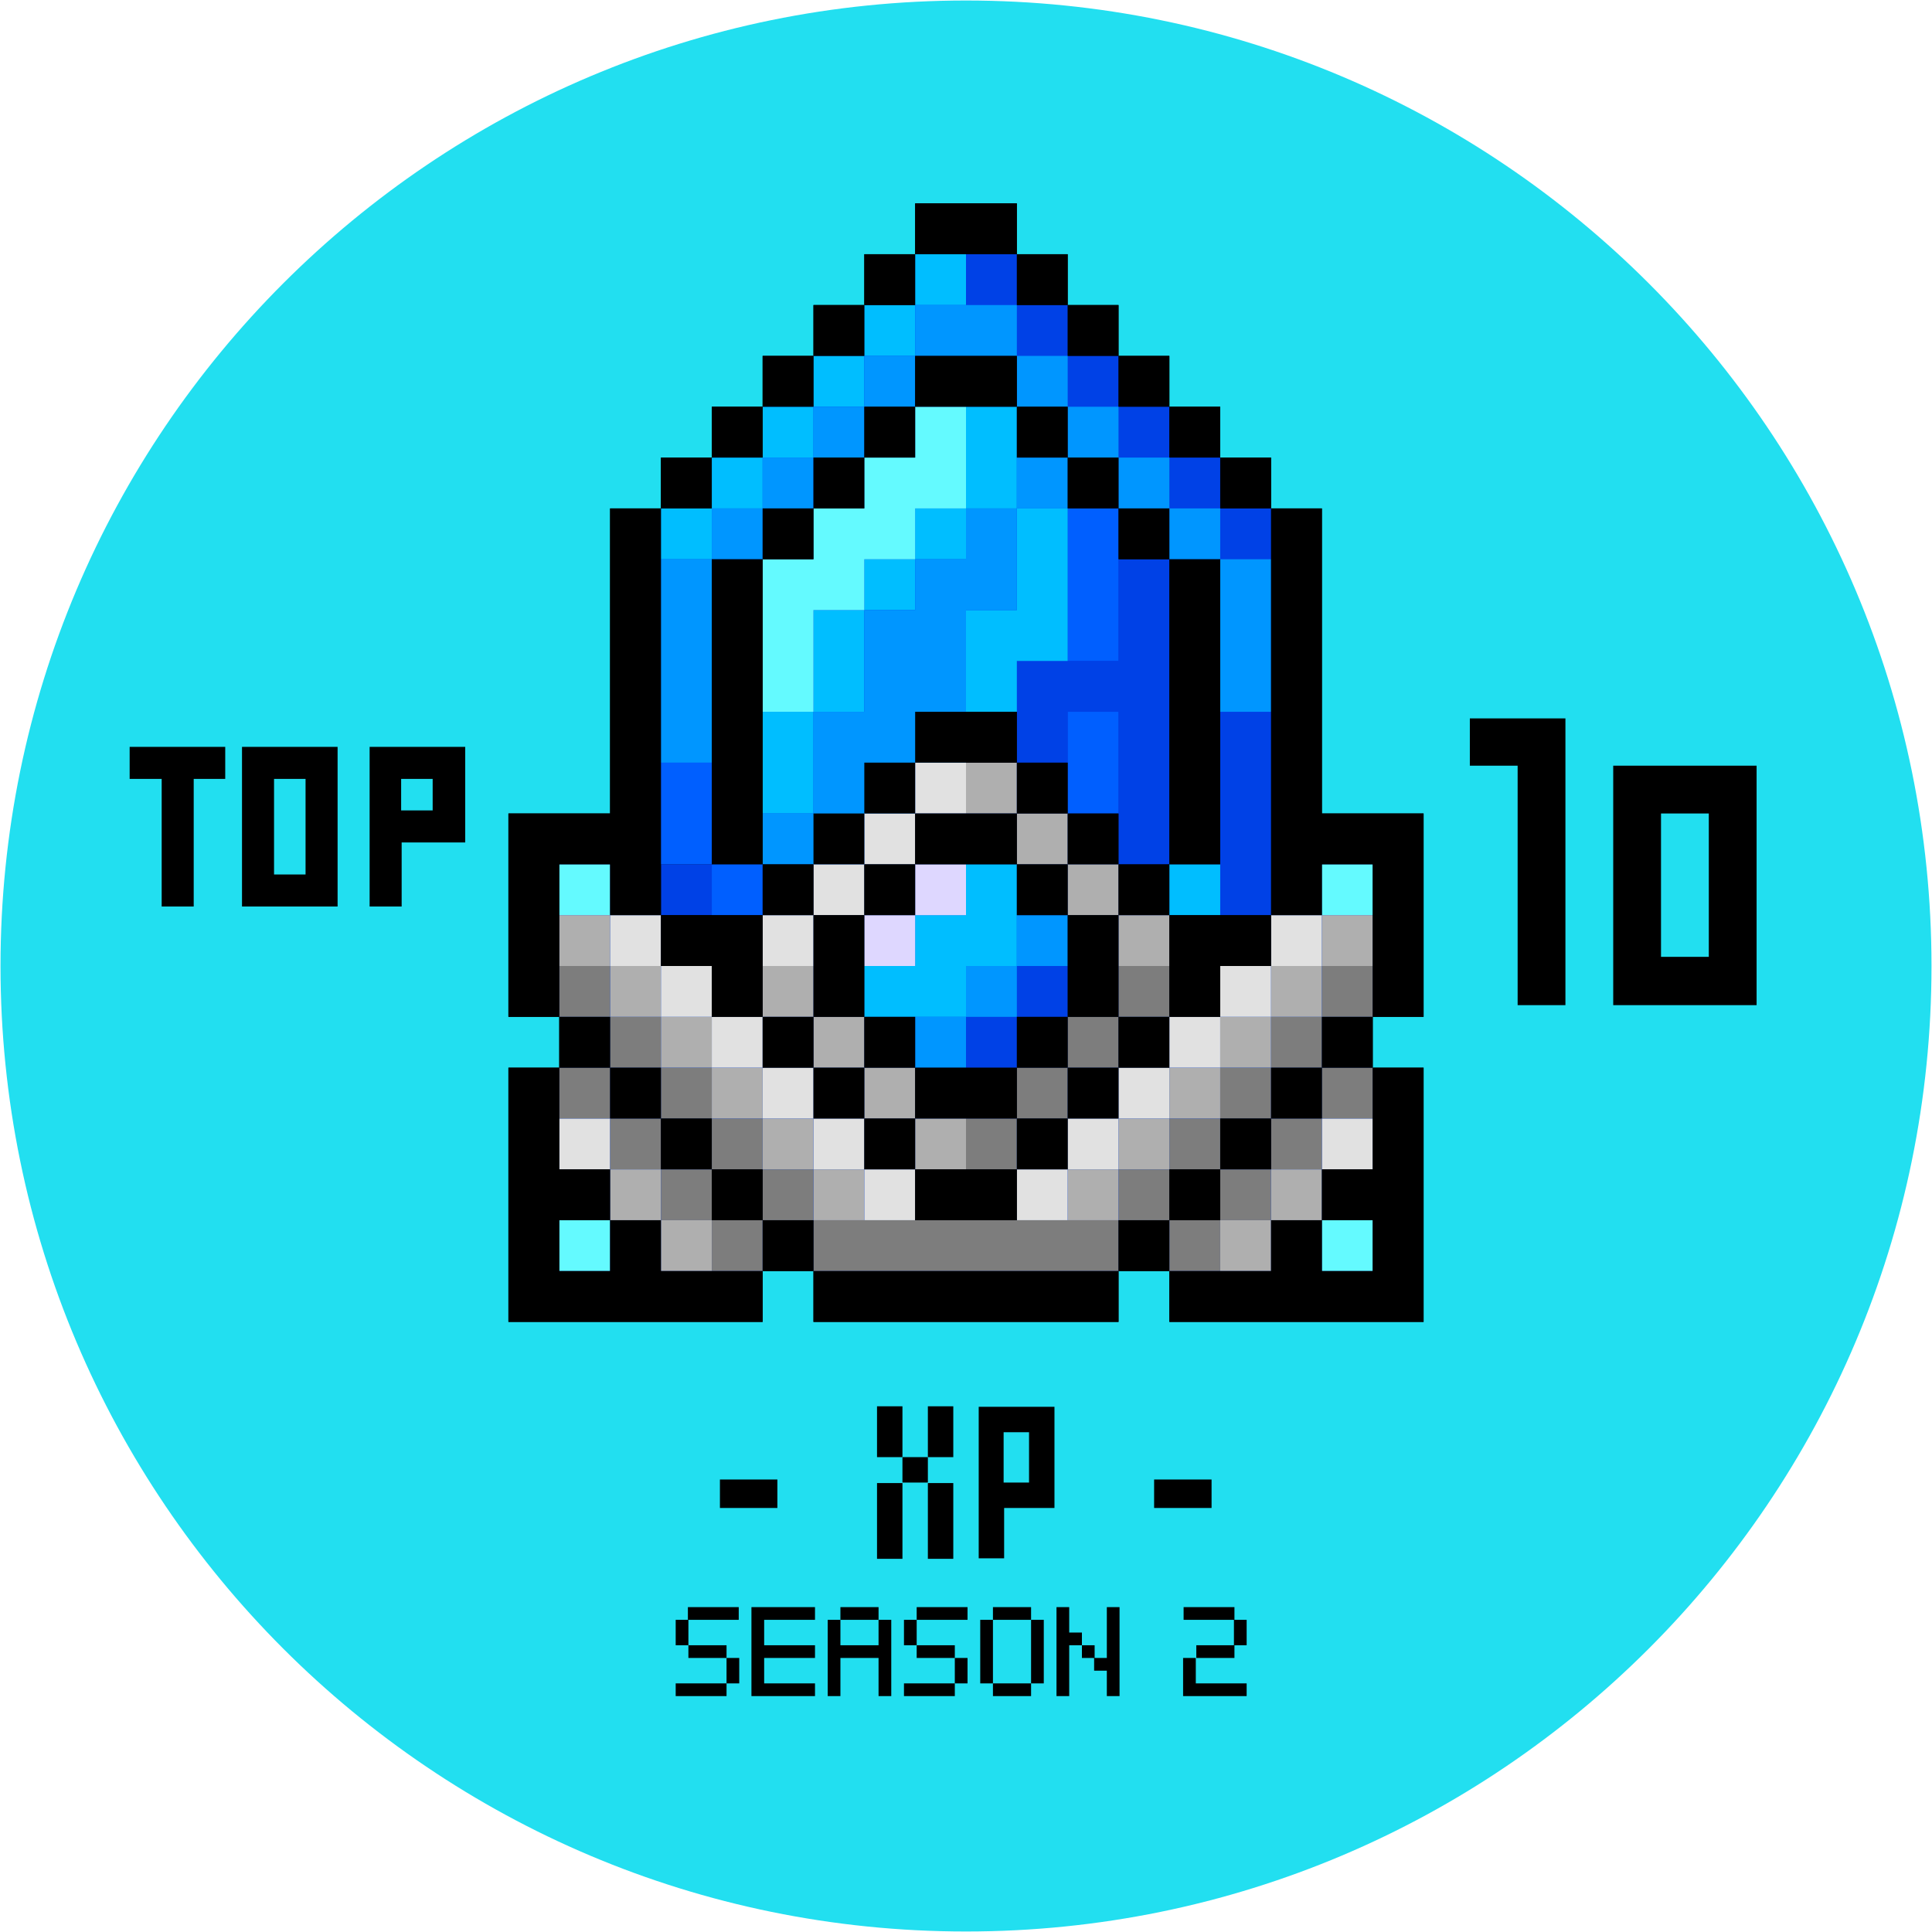 <svg width="380" height="380" viewBox="0 0 380 380" fill="none" xmlns="http://www.w3.org/2000/svg">
<g clip-path="url(#clip0_1_946)">
<path d="M190 379.9C294.879 379.9 379.9 294.879 379.9 190C379.9 85.121 294.879 0.1 190 0.1C85.121 0.1 0.1 85.121 0.1 190C0.1 294.879 85.121 379.9 190 379.9Z" fill="#22DFF0"/>
<path d="M135.4 318.6V323.6H132.9V318.6H135.4ZM132.9 331.1H142.9V333.6H132.9V331.1ZM145.3 318.6H135.3V316.1H145.3V318.6ZM135.4 326.1V323.6H142.9V326.1H135.4ZM142.9 331.1V326.1H145.4V331.1H142.9ZM150.3 318.6V323.6H160.3V326.1H150.3V331.1H160.3V333.6H147.8V316.1H160.3V318.6H150.3ZM175.3 318.6V333.6H172.8V326.1H165.3V333.6H162.8V318.6H165.3V323.6H172.8V318.6H175.3ZM172.8 318.6H165.3V316.1H172.8V318.6ZM180.3 318.6V323.6H177.8V318.6H180.3ZM177.8 331.1H187.8V333.6H177.8V331.1ZM190.3 318.6H180.3V316.1H190.3V318.6ZM180.3 326.1V323.6H187.8V326.1H180.3ZM187.8 331.1V326.1H190.3V331.1H187.8ZM195.3 318.6V331.1H192.8V318.6H195.3ZM202.8 318.6H195.3V316.1H202.8V318.6ZM195.3 331.1H202.8V333.6H195.3V331.1ZM205.3 318.6V331.1H202.8V318.6H205.3ZM212.8 321.1V323.6H210.3V333.6H207.8V316.1H210.3V321.1H212.8ZM215.3 323.6V326.1H212.8V323.6H215.3ZM220.2 316.1V333.6H217.7V328.6H215.2V326.1H217.7V316.1H220.2ZM242.8 316.1V318.6H232.8V316.1H242.8ZM235.2 326.1V331.1H245.2V333.6H232.7V326.1H235.2ZM242.8 326.1H235.3V323.6H242.8V326.1ZM245.2 323.6H242.7V318.6H245.2V323.6ZM238.3 296.6V291H227V296.6H238.3ZM152.9 296.6V291H141.6V296.6H152.9ZM177.5 276.6H172.5V286.6H177.5V276.6ZM182.5 281.6V286.6H187.5V276.6H182.5V281.6Z" fill="black"/>
<path d="M177.5 286.6H182.5V291.6H177.5V286.6ZM172.5 296.6V306.6H177.5V291.7H172.5V296.6ZM182.5 296.6V306.6H187.5V291.7H182.5V296.6ZM197.5 276.7H192.5V306.5H197.5V296.6H207.4V276.7H197.5V276.7ZM202.4 286.6V291.6H197.4V281.7H202.4V286.6ZM289.1 150.6H298.5V197.7H307.9V141.3H289.1V150.6V150.6ZM317.3 150.6V197.7H345.5V150.6H317.3V150.6ZM336.1 188.2H326.7V160H336.1V188.2V188.2ZM47.6 146.9V178.3H66.4V146.9H47.6ZM60.1 172H53.9V153.2H60.1V172V172ZM72.7 146.9V178.3H79V165.7H91.5V146.9H72.7ZM78.9 159.4V153.2H85.1V159.4H78.9ZM25.5 153.2H31.8V178.3H38.1V153.2H44.3V146.9H25.5V153.2ZM260 160V100H250V90H240V80H230V70H220V60H210V50H200V40H180V50H170V60H160V70H150V80H140V90H130V100H120V160H100V200H110V210H100V260H150V250H160V260H220V250H230V260H280V210H270V200H280V160H260Z" fill="black"/>
<path d="M140 170H150V180H140V170ZM260 170V180H250V190H240V200H230V210H220V220H210V230H200V240H180V230H170V220H160V210H150V200H140V190H130V180H120V170H110V200H120V210H130V220H140V230H150V240H160V250H220V240H230V230H240V220H250V210H260V200H270V170H260ZM110 240H120V250H110V240ZM260 240H270V250H260V240Z" fill="#0041E6"/>
<path d="M140 110H150V100H160V90H170V80H180V70H200V80H210V90H220V100H230V110H240V170H230V180H250V100H240V90H230V80H220V70H210V60H200V50H180V60H170V70H160V80H150V90H140V100H130V170H140V110ZM210 180H200V170H180V180H170V200H180V210H200V200H210V180Z" fill="#0041E6"/>
<path d="M170 170H180V160H200V150H190V140H200V150H210V160H220V170H230V110H220V100H210V90H200V80H180V90H170V100H160V110H150V170H160V180H170V170ZM170 210H180V220H170V210Z" fill="#0041E6"/>
<path d="M210 170H220V180H210V170Z" fill="#0041E6"/>
<path d="M200 160H210V170H200V160ZM160 190V180H150V200H160V190Z" fill="#0041E6"/>
<path d="M230 180H220V200H230V180ZM160 200H170V210H160V200ZM200 210H210V220H200V210Z" fill="#0041E6"/>
<path d="M190 220H180V230H200V220H190ZM210 200H220V210H210V200ZM140 230H130V220H120V210H110V230H120V240H130V250H150V240H140V230ZM250 220V230H240V240H230V250H250V240H260V230H270V210H260V220H250Z" fill="#0041E6"/>
<path d="M210 100V130H220V100H210ZM210 150V160H220V140H210V150ZM140 150H130V170H140V150Z" fill="#005FFF"/>
<path d="M140 170H150V180H140V170Z" fill="#005FFF"/>
<path d="M130 170H140V180H130V170ZM220 120V130H200V150H210V140H220V170H230V110H220V120ZM190 50H200V60H190V50Z" fill="#0041E6"/>
<path d="M200 60H210V70H200V60Z" fill="#0041E6"/>
<path d="M210 70H220V80H210V70Z" fill="#0041E6"/>
<path d="M220 80H230V90H220V80Z" fill="#0041E6"/>
<path d="M230 90H240V100H230V90Z" fill="#0041E6"/>
<path d="M240 100H250V110H240V100ZM240 150V180H250V140H240V150ZM190 200H200V210H190V200Z" fill="#0041E6"/>
<path d="M200 190H210V200H200V190Z" fill="#0041E6"/>
<path d="M200 80H190V100H200V80ZM160 130V140H170V120H160V130Z" fill="#00BEFF"/>
<path d="M150 150V160H160V140H150V150ZM170 110H180V120H170V110Z" fill="#00BEFF"/>
<path d="M180 100H190V110H180V100ZM200 110V120H190V140H200V130H210V100H200V110ZM180 50H190V60H180V50Z" fill="#00BEFF"/>
<path d="M170 60H180V70H170V60Z" fill="#00BEFF"/>
<path d="M160 70H170V80H160V70Z" fill="#00BEFF"/>
<path d="M150 80H160V90H150V80Z" fill="#00BEFF"/>
<path d="M140 90H150V100H140V90Z" fill="#00BEFF"/>
<path d="M130 100H140V110H130V100ZM230 170H240V180H230V170Z" fill="#00BEFF"/>
<path d="M260 170H270V180H260V170ZM110 240H120V250H110V240ZM260 240H270V250H260V240ZM110 170H120V180H110V170Z" fill="#64FAFF"/>
<path d="M190 180H180V190H170V200H190V190H200V170H190V180Z" fill="#00BEFF"/>
<path d="M190 110H180V120H170V140H160V160H150V170H170V160H180V150H190V120H200V100H190V110Z" fill="#0096FF"/>
<path d="M200 90H210V100H200V90ZM130 120V150H140V110H130V120ZM190 60H180V70H200V60H190Z" fill="#0096FF"/>
<path d="M200 70H210V80H200V70Z" fill="#0096FF"/>
<path d="M210 80H220V90H210V80Z" fill="#0096FF"/>
<path d="M220 90H230V100H220V90Z" fill="#0096FF"/>
<path d="M230 100H240V110H230V100Z" fill="#0096FF"/>
<path d="M240 110V140H250V110H240ZM170 70H180V80H170V70Z" fill="#0096FF"/>
<path d="M160 80H170V90H160V80Z" fill="#0096FF"/>
<path d="M150 90H160V100H150V90Z" fill="#0096FF"/>
<path d="M140 100H150V110H140V100ZM190 190H200V200H190V190Z" fill="#0096FF"/>
<path d="M180 200H190V210H180V200ZM200 180H210V190H200V180Z" fill="#0096FF"/>
<path d="M180 80V90H170V100H160V110H150V140H160V120H170V110H180V100H190V80H180Z" fill="#64FAFF"/>
<path d="M180 170H190V180H180V170Z" fill="#DED7FF"/>
<path d="M170 180H180V190H170V180Z" fill="#DED7FF"/>
<path d="M200 230H210V240H200V230Z" fill="#E1E1E1"/>
<path d="M210 220H220V230H210V220Z" fill="#E1E1E1"/>
<path d="M220 210H230V220H220V210Z" fill="#E1E1E1"/>
<path d="M230 200H240V210H230V200Z" fill="#E1E1E1"/>
<path d="M240 190H250V200H240V190Z" fill="#E1E1E1"/>
<path d="M250 180H260V190H250V180ZM110 220H120V230H110V220ZM260 220H270V230H260V220ZM170 230H180V240H170V230Z" fill="#E1E1E1"/>
<path d="M160 220H170V230H160V220Z" fill="#E1E1E1"/>
<path d="M150 210H160V220H150V210Z" fill="#E1E1E1"/>
<path d="M140 200H150V210H140V200Z" fill="#E1E1E1"/>
<path d="M130 190H140V200H130V190ZM180 150H190V160H180V150Z" fill="#E1E1E1"/>
<path d="M170 160H180V170H170V160ZM150 180H160V190H150V180Z" fill="#E1E1E1"/>
<path d="M160 170H170V180H160V170ZM120 180H130V190H120V180Z" fill="#E1E1E1"/>
<path d="M210 230H220V240H210V230ZM180 220H190V230H180V220Z" fill="#AFAFAF"/>
<path d="M220 220H230V230H220V220ZM250 190H260V200H250V190Z" fill="#AFAFAF"/>
<path d="M260 180H270V190H260V180ZM230 210H240V220H230V210Z" fill="#AFAFAF"/>
<path d="M240 200H250V210H240V200ZM120 230H130V240H120V230Z" fill="#AFAFAF"/>
<path d="M130 240H140V250H130V240ZM250 230H260V240H250V230Z" fill="#AFAFAF"/>
<path d="M240 240H250V250H240V240ZM160 230H170V240H160V230ZM170 210H180V220H170V210ZM190 150H200V160H190V150ZM210 170H220V180H210V170Z" fill="#AFAFAF"/>
<path d="M200 160H210V170H200V160ZM150 190H160V200H150V190Z" fill="#AFAFAF"/>
<path d="M220 180H230V190H220V180ZM160 200H170V210H160V200ZM150 220H160V230H150V220ZM120 190H130V200H120V190Z" fill="#AFAFAF"/>
<path d="M110 180H120V190H110V180ZM140 210H150V220H140V210Z" fill="#AFAFAF"/>
<path d="M130 200H140V210H130V200Z" fill="#AFAFAF"/>
<path d="M200 240H160V250H220V240H200ZM200 210H210V220H200V210Z" fill="#7D7D7D"/>
<path d="M190 220H200V230H190V220ZM210 200H220V210H210V200ZM220 230H230V240H220V230ZM250 200H260V210H250V200Z" fill="#7D7D7D"/>
<path d="M260 190H270V200H260V190ZM230 220H240V230H230V220Z" fill="#7D7D7D"/>
<path d="M240 210H250V220H240V210ZM120 220H130V230H120V220Z" fill="#7D7D7D"/>
<path d="M110 210H120V220H110V210ZM140 240H150V250H140V240Z" fill="#7D7D7D"/>
<path d="M130 230H140V240H130V230ZM250 220H260V230H250V220Z" fill="#7D7D7D"/>
<path d="M260 210H270V220H260V210ZM230 240H240V250H230V240Z" fill="#7D7D7D"/>
<path d="M240 230H250V240H240V230ZM220 190H230V200H220V190ZM150 230H160V240H150V230ZM120 200H130V210H120V200Z" fill="#7D7D7D"/>
<path d="M110 190H120V200H110V190ZM140 220H150V230H140V220Z" fill="#7D7D7D"/>
<path d="M130 210H140V220H130V210Z" fill="#7D7D7D"/>
<path d="M200 40H180V50H200V40Z" fill="black"/>
<path d="M200 50H210V60H200V50Z" fill="black"/>
<path d="M210 60H220V70H210V60Z" fill="black"/>
<path d="M220 70H230V80H220V70Z" fill="black"/>
<path d="M230 80H240V90H230V80Z" fill="black"/>
<path d="M240 90H250V100H240V90ZM170 50H180V60H170V50Z" fill="black"/>
<path d="M160 60H170V70H160V60Z" fill="black"/>
<path d="M150 70H160V80H150V70Z" fill="black"/>
<path d="M140 80H150V90H140V80Z" fill="black"/>
<path d="M130 90H140V100H130V90ZM230 170H240V110H230V130V170ZM150 110H140V170H150V150V110ZM200 70H180V80H200V70Z" fill="black"/>
<path d="M170 80H180V90H170V80ZM200 80H210V90H200V80Z" fill="black"/>
<path d="M210 90H220V100H210V90Z" fill="black"/>
<path d="M220 100H230V110H220V100ZM160 90H170V100H160V90Z" fill="black"/>
<path d="M150 100H160V110H150V100ZM180 240H200V230H180V240ZM180 220H200V210H180V220Z" fill="black"/>
<path d="M200 200H210V210H200V200ZM200 150H210V160H200V150ZM220 170H230V180H220V170Z" fill="black"/>
<path d="M230 200H240V190H250V180H230V200ZM210 160H220V170H210V160ZM260 200H270V210H260V200Z" fill="black"/>
<path d="M260 180V170H270V200H280V160H260V100H250V180H260ZM220 200H230V210H220V200Z" fill="black"/>
<path d="M210 210H220V220H210V210Z" fill="black"/>
<path d="M200 220H210V230H200V220ZM120 210H130V220H120V210Z" fill="black"/>
<path d="M130 220H140V230H130V220Z" fill="black"/>
<path d="M140 230H150V240H140V230Z" fill="black"/>
<path d="M150 240H160V250H150V240Z" fill="black"/>
<path d="M130 240H120V250H110V240H120V230H110V210H100V260H150V250H130V240ZM250 210H260V220H250V210Z" fill="black"/>
<path d="M240 220H250V230H240V220Z" fill="black"/>
<path d="M230 230H240V240H230V230Z" fill="black"/>
<path d="M220 240H230V250H220V240Z" fill="black"/>
<path d="M160 250V260H220V250H200H160ZM260 230V240H270V250H260V240H250V250H230V260H280V210H270V230H260ZM170 200H180V210H170V200ZM190 160H180V170H200V160H190Z" fill="black"/>
<path d="M200 170H210V180H200V170ZM170 170H180V180H170V170Z" fill="black"/>
<path d="M210 190V200H220V180H210V190ZM160 180V200H170V180H160Z" fill="black"/>
<path d="M150 170H160V180H150V170Z" fill="black"/>
<path d="M130 180V190H140V200H150V180H130ZM110 200H120V210H110V200Z" fill="black"/>
<path d="M110 170H120V180H130V100H120V160H100V200H110V180V170ZM150 200H160V210H150V200Z" fill="black"/>
<path d="M160 210H170V220H160V210Z" fill="black"/>
<path d="M170 220H180V230H170V220ZM200 140H180V150H200V140Z" fill="black"/>
<path d="M170 150H180V160H170V150Z" fill="black"/>
<path d="M160 160H170V170H160V160Z" fill="black"/>
</g>
<defs>
<clipPath id="clip0_1_946">
<rect width="380" height="380" fill="white"/>
</clipPath>
</defs>
</svg>
